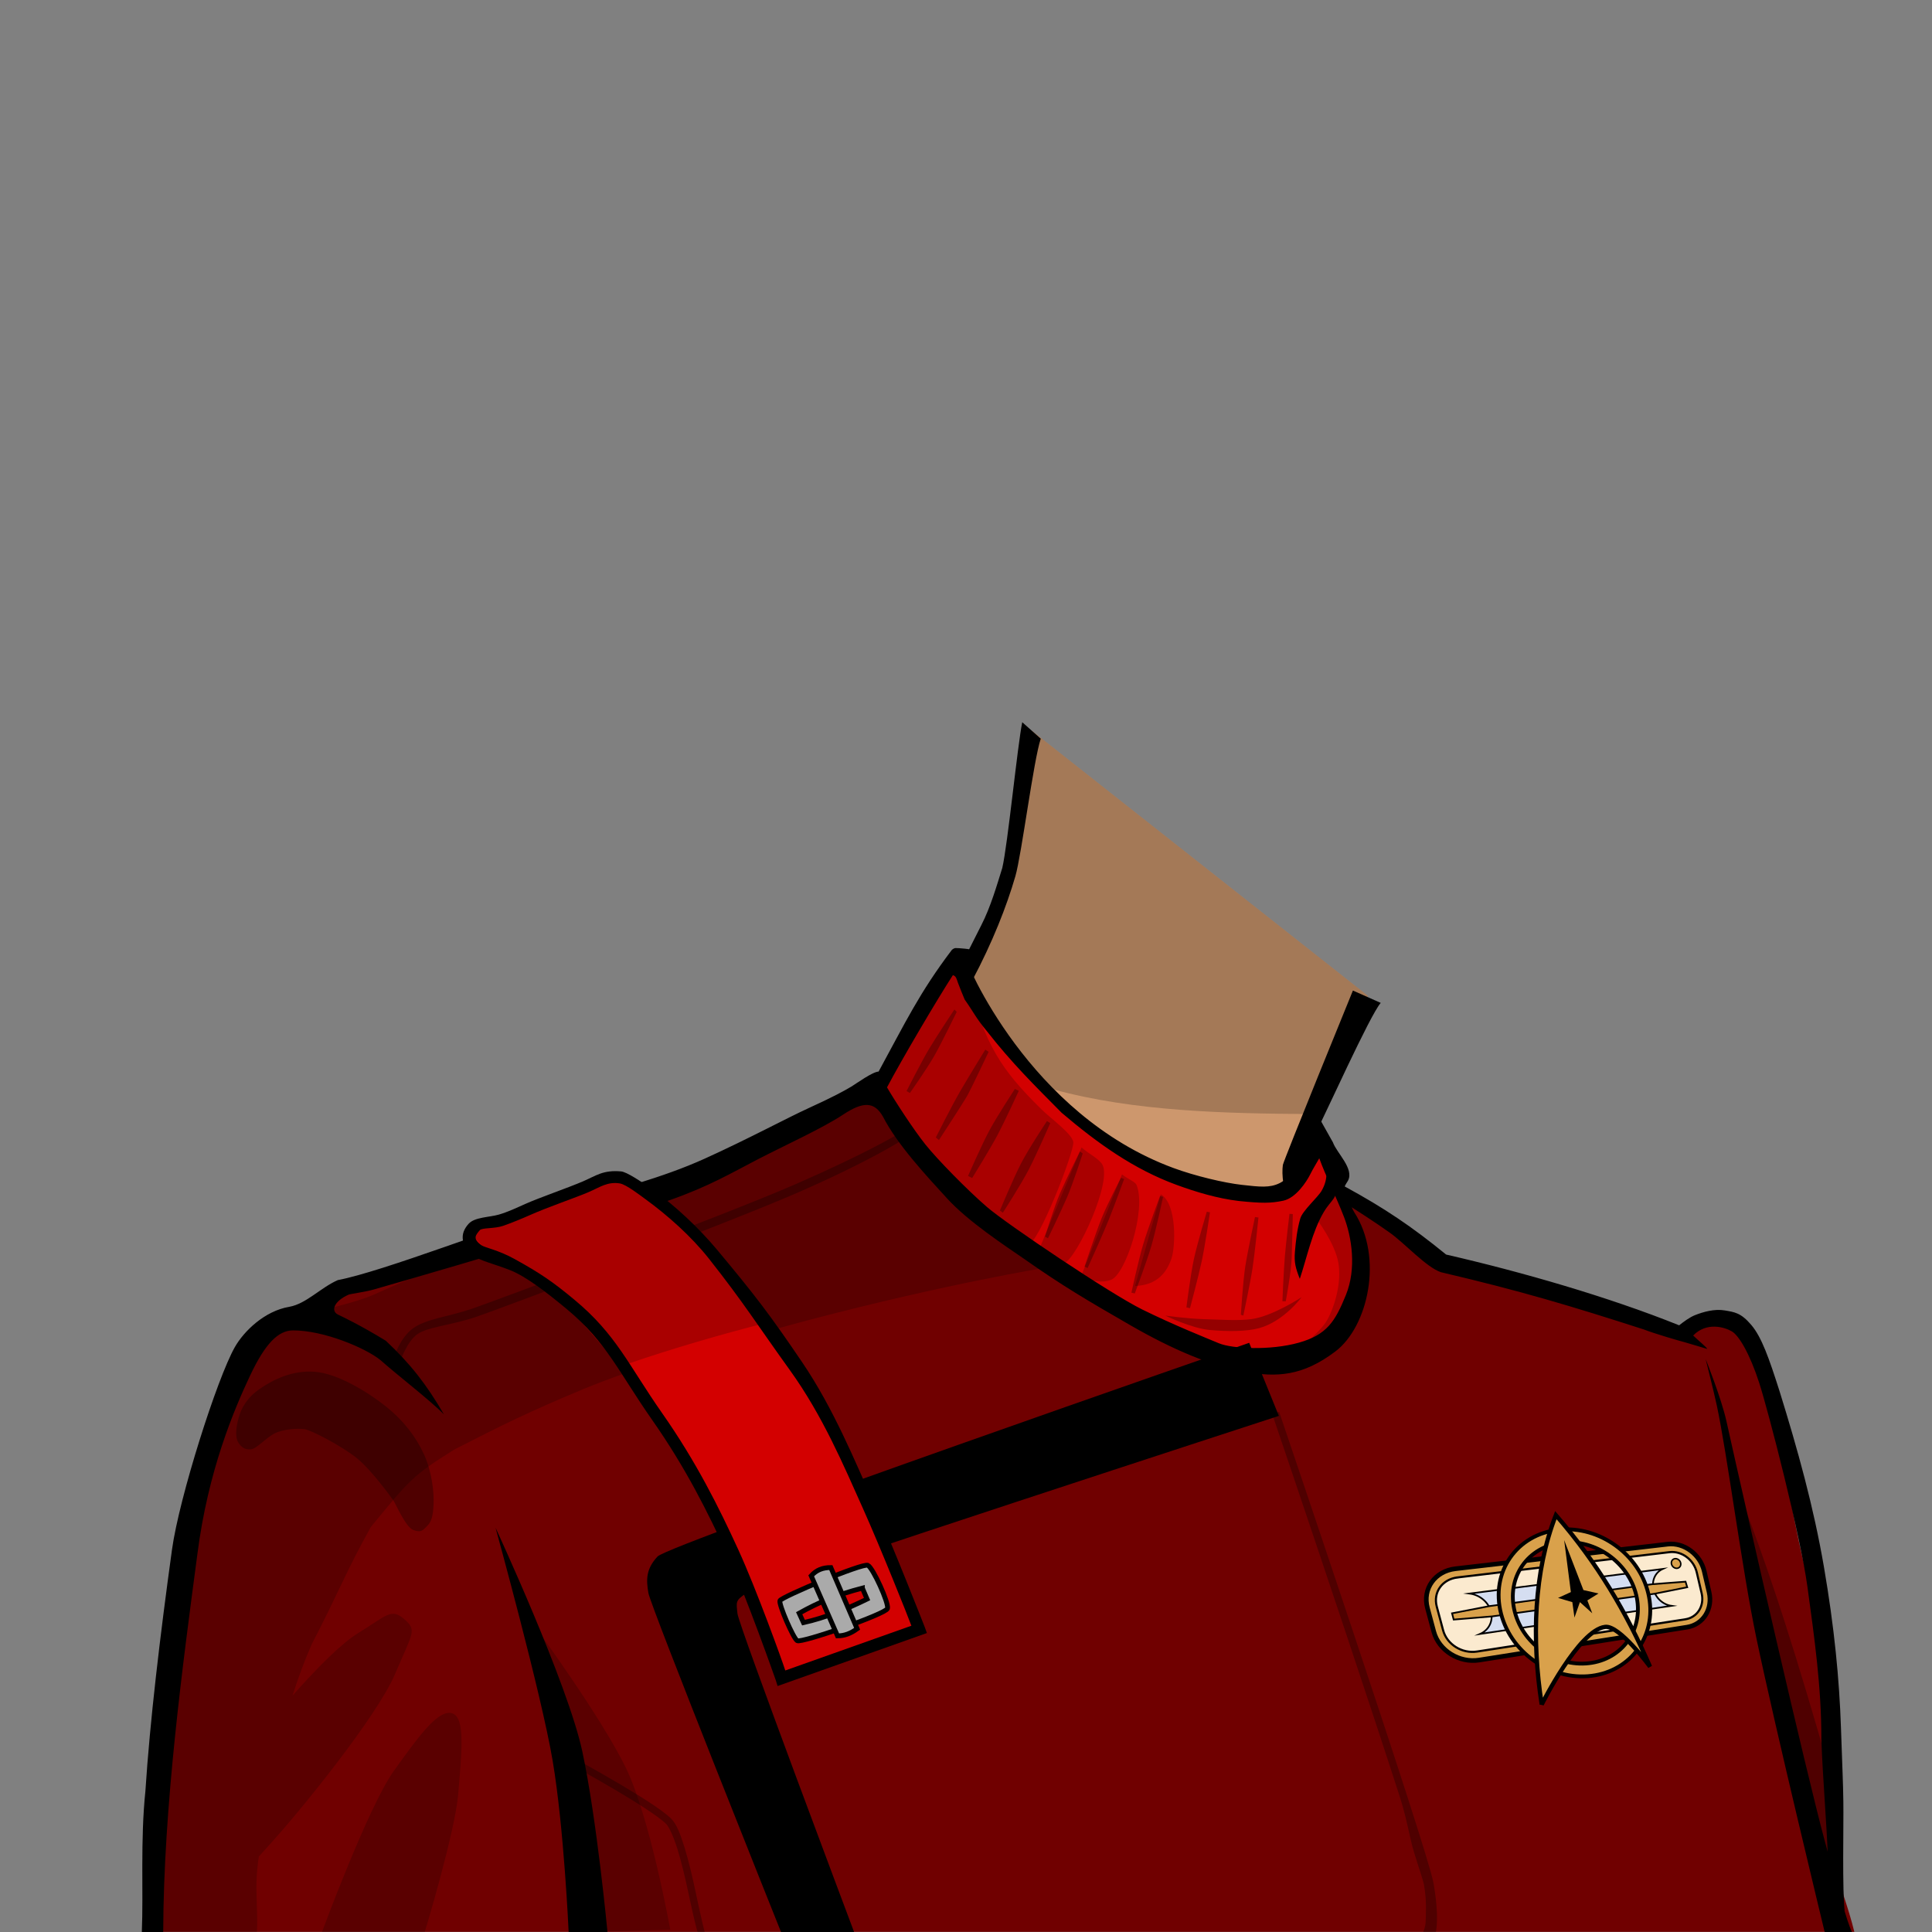 <?xml version="1.0" encoding="UTF-8" standalone="no"?>
<!-- Created with Inkscape (http://www.inkscape.org/) -->

<svg
   width="400"
   height="400"
   viewBox="0 0 400 400"
   version="1.1"
   id="svg15392"
   xml:space="preserve"
   inkscape:version="1.2.2 (b0a8486, 2022-12-01)"
   sodipodi:docname="TwokAverageFemale.svg"
   xmlns:inkscape="http://www.inkscape.org/namespaces/inkscape"
   xmlns:sodipodi="http://sodipodi.sourceforge.net/DTD/sodipodi-0.dtd"
   xmlns="http://www.w3.org/2000/svg"
   xmlns:svg="http://www.w3.org/2000/svg"><rect x="0" y="0" width="400" height="400" fill="#808080" stroke="none"/><sodipodi:namedview
     id="namedview15394"
     pagecolor="#ffffff"
     bordercolor="#666666"
     borderopacity="1.0"
     inkscape:showpageshadow="2"
     inkscape:pageopacity="0.0"
     inkscape:pagecheckerboard="0"
     inkscape:deskcolor="#d1d1d1"
     inkscape:document-units="px"
     showgrid="false"
     inkscape:zoom="8.46"
     inkscape:cx="262.35225"
     inkscape:cy="252.24586"
     inkscape:window-width="1869"
     inkscape:window-height="1066"
     inkscape:window-x="2401"
     inkscape:window-y="185"
     inkscape:window-maximized="0"
     inkscape:current-layer="layer2" /><defs
     id="defs15389"><inkscape:path-effect
       effect="perspective-envelope"
       up_left_point="293.538,309.083"
       up_right_point="354.065,311.38"
       down_left_point="293.538,350.554"
       down_right_point="354.065,347.55"
       id="path-effect34728"
       is_visible="true"
       lpeversion="1"
       deform_type="perspective"
       horizontal_mirror="false"
       vertical_mirror="false"
       overflow_perspective="false" /></defs><g
     inkscape:groupmode="layer"
     id="layer2"
     inkscape:label="Uniform"><path
       d="m 213.633,151.294 -5.491,30.848 -9.212,18.452 c 0,0 13.58,22.7 22.617,29.337 9.037,6.636 24.148,15.816 35.021,17.228 l 3.73,0.538 2.766,0.308 5.224,-2.259 1.832,-12.393 13.081,-27.185 z"
       style="fill:#cd976d;fill-opacity:1;fill-rule:nonzero;stroke:none;stroke-width:1.333"
       id="path283414"
       sodipodi:nodetypes="ccccccccccc" /><path
       d="m 199.17,199.756 c 0,0 11.146,18.878 18.75,25.749 16.897,4.648 35.917,5.033 53.5,5.149 l 11.783,-24.485 -69.569,-54.875 -5.699,31.472 z"
       style="opacity:0.2;fill:#000000;fill-opacity:1;fill-rule:nonzero;stroke:none;stroke-width:1.333"
       id="path283424"
       sodipodi:nodetypes="ccccccc" /><path
       d="m 285.866,207.638 c -2.232,2.508 -11.629,23.48 -13.308,26.583 -1.365,2.523 -2.372,12.417 -5.128,12.788 -1.863,0.251 -2.084,-3.988 -1.828,-5.819 0.124,-0.875 14.504,-36.109 14.504,-36.109 0,0 5.76,2.557 5.76,2.557"
       style="fill:#000000;fill-opacity:1;fill-rule:nonzero;stroke:none;stroke-width:1.333"
       id="path283438" /><path
       d="m 211.645,149.528 c -1.011,4.997 -2.991,25.245 -4.128,30.153 -1.116,3.581 -2.422,8.11 -4.326,11.826 -1.904,3.716 -2.738,5.496 -4.28,8.423 l 2.355,3.108 c 4.223,-7.938 7.145,-15.384 8.956,-21.626 1.291,-4.451 3.765,-24.061 5.256,-28.479 l -3.833,-3.407"
       style="fill:#000000;fill-opacity:1;fill-rule:nonzero;stroke:none;stroke-width:1.333"
       id="path283434"
       sodipodi:nodetypes="cczccccc" /><path
       d="m 197.159,245.269 c 12.444,11.152 26.061,20.754 40.716,28.695 l 16.571,6.813 c 0,0 5.667,2.146 16.403,-0.121 0,0 4.03,-0.979 6.349,-4.058 4.065,-5.522 5.469,-9.933 5.815,-14.836 -0.705,-1.992 -2.269,-6.179 -3.657,-9.865 -1.388,-3.688 -2.597,-6.879 -2.597,-6.879 l 0.297,-2.285 -4.768,-8.012 -0.185,0.152 -3.812,10.873 -5.225,2.259 -3.297,-0.307 -3.199,-0.54 c -10.873,-1.412 -25.983,-10.591 -35.02,-17.228 -9.039,-6.637 -22.108,-29.155 -22.108,-29.155 l -1.279,-2.016 -1.172,1.039 -8.318,13.653 c -6.574,9.126 -6.38,11.665 -2.521,19.104 1.255,2.113 1.862,3.637 3.806,5.987"
       style="fill:#d30000;fill-opacity:1;fill-rule:nonzero;stroke:none;stroke-width:1.333"
       id="path283406"
       sodipodi:nodetypes="cccccccccccccccccccccc" /><path
       id="path283456"
       style="opacity:0.2;fill:#000000;fill-opacity:1;fill-rule:nonzero;stroke:none;stroke-width:1.333"
       d="m 198.27,198.578 c 0,10e-6 -5.827,7.85 -9.426,14.324 -8.754,16.053 -7.511,13.759 2.062,27.268 3.452,3.476 5.991,5.161 8.947,7.615 3.741,2.101 10.898,9.722 13,9.848 2.102,0.126 9.666,-19.447 9.363,-21.197 -0.303,-1.75 -4.642,-4.835 -6.65,-6.814 -8.344,-8.224 -11.492,-13.09 -15.242,-26.775 z m 25.654,38.996 -8.891,21.371 c 2.462,1.759 4.435,2.902 5.291,2.584 2.648,-0.991 10.236,-17.37 7.781,-20.619 -0.899,-1.191 -2.558,-1.937 -4.182,-3.336 z m 8.369,5.57 -8.463,21.055 c 2.268,1.092 4.331,1.483 6.217,0.768 2.976,-1.13 7.33,-14.378 5.285,-19.586 -0.292,-0.744 -1.587,-1.101 -3.039,-2.236 z m 44.365,3.59 -2.871,3.626 -1.264,1.94 c 0,0 3.916,5.074 4.591,9.259 0.618,3.833 -0.609,8.583 -2.325,11.725 -1.589,2.91 -8.019,7.669 -8.019,7.669 l 10.723,-4.464 4.514,-12.705 -2.342,-9.861 z m -36.34,0.529 -5.324,18.99 c 4.692,-0.183 6.587,-2.904 7.549,-5.693 0.816,-2.365 1.196,-11.296 -2.225,-13.297 z"
       sodipodi:nodetypes="ccccssscccccscccssccccsscccccccsc" /><path
       d="m 276.073,242.231 c 0.331,0.753 0.6,1.593 0.683,2.789 0.224,3.213 -1.1,3.249 -2.696,5.944 -2.387,4.032 -3.481,9.401 -4.947,13.809 -0.872,-2.219 -1.201,-3.377 -1.008,-5.648 0.196,-2.313 0.449,-4.564 1.104,-6.844 0.465,-1.623 3.623,-4.367 4.415,-5.741 1.599,-2.768 0.995,-5.079 0.372,-8.043 0.239,0.32 0.437,0.327 0.74,0.593 0.36,1.305 0.901,2.147 1.337,3.14"
       style="fill:#000000;fill-opacity:1;fill-rule:nonzero;stroke:none;stroke-width:1.333"
       id="path283442" /><path
       d="m 166.408,352.362 c -13.788,1.079 -41.091,2.289 -47.417,2.932 l 0.108,1.984 c 0,0 0.602,20.672 0.819,42.722 h 24.399 c 0.988,-22.693 5.003,-38.222 22.091,-47.638"
       style="opacity:0.2;fill:#000000;fill-opacity:1;fill-rule:nonzero;stroke:none;stroke-width:1.333"
       id="path283476"
       sodipodi:nodetypes="cccccc" /><path
       d="m 176.59,354.748 c 4.167,0 9.357,-0.596 13.644,0.079 5.377,0.847 11.252,3.167 16.605,4.575 4.82,1.268 9.931,2.937 14.808,3.392 5.331,0.499 9.597,2.552 14.851,3.859 8.927,2.221 17.712,4.617 26.58,6.375 8.953,1.773 15.488,5.635 23.573,-0.756 3.796,-3 7.371,-6.689 11.239,-9.769 4.531,-3.608 9.285,-5.483 14.72,-7.296 2.201,-0.735 4.416,-1.433 6.605,-2.203 0.876,-0.308 3.648,-1.972 4.492,-1.815 -7.468,-1.384 -28.835,-2.711 -36.684,-3.816 -9.848,-1.385 -19.031,-1.245 -28.989,-1.02 -11.48,0.259 -22.931,1.909 -34.412,2.456 -11.781,0.563 -23.613,0.036 -35.392,0.343 -3.443,0.089 -9.141,-0.505 -11.648,1.391 -4.237,3.205 1.111,3.741 0.008,4.207"
       style="opacity:0.2;fill:#000000;fill-opacity:1;fill-rule:nonzero;stroke:none;stroke-width:1.333"
       id="path283492" /><path
       id="path283350"
       style="fill:#700000;fill-opacity:1;fill-rule:nonzero;stroke:none;stroke-width:1.333"
       d="m 181.812,224.463 c -14.347,6.449 -26.456,10.668 -50.148,24.252 -16.347,4.407 -44.528,13.603 -56.77,17.49 -12.242,3.887 -16.063,6.1 -19.564,8.227 -13.77,16.453 -14.431,36.594 -17.4,53.391 -2.121,11.892 -2.523,23.354 -4.053,37.848 -1.993,13.076 -2.627,24.691 -1.938,34.297 H 383.92 c -1.248,-5.104 -3.23,-10.141 -3.664,-12.309 -0.433,-2.168 0.083,-4.271 -0.303,-7.965 -0.386,-3.694 -0.286,-5.481 -0.229,-11.014 0.057,-5.533 1.219,-17.812 -1.062,-25.49 -1.221,-4.105 -3.554,-13.661 -4.771,-17.768 -4.572,-18.132 -5.004,-34.082 -13.387,-48.806 -0.464,-0.815 -3.386,-3.84 -5.802,-3.403 -2.394,0.432 -5.463,3.615 -6.292,3.194 -3.161,-1.608 -6.229,-1.873 -12.152,-4.085 -9.042,-3.377 -21.745,-9.77 -34.15,-11.209 -5.248,-0.674 -13.242,-7.735 -17.094,-9.266 -4.103,-3.171 -3.031,-1.023 -7.127,-5.59 0,0 0.364,0.819 1.752,4.506 0.853,2.269 2.546,5.052 2.721,7.436 0.213,2.889 0.329,6.67 -0.33,9.455 -0.713,3.009 -5.034,11.598 -11.191,14.164 -6.157,2.566 -11.225,1.242 -16.48,-0.518 -5.254,-1.76 -16.2,-8.468 -16.2,-8.468 -18.126,-9.081 -28.347,-16.044 -39.869,-25.816 -2.768,-2.379 -6.107,-7.241 -8.051,-9.59 -1.943,-2.349 -3.508,-4.594 -4.762,-6.707 -4.143,-6.319 -3.664,1.746 -3.664,-6.254 z"
       sodipodi:nodetypes="cczccccczzzccsssscccccczzcccccc" /><path
       id="path283466"
       style="fill:#000000;fill-opacity:1;fill-rule:nonzero;stroke:none;stroke-width:1.333"
       d="m 197.771,196.285 c -0.264,0.062 -0.51,0.197 -0.713,0.398 -6.7,8.845 -9.636,15.056 -15.15,25.172 -1.293,0.067 -4.562,2.452 -5.629,3.1 -1.473,0.896 -4.028,2.264 -8.734,4.408 -4.706,2.145 -12.463,6.362 -21.596,10.502 -9.133,4.14 -17.978,6.151 -29.99,10.172 -12.356,3.701 -36.801,13.255 -46.025,14.996 -3.576,1.581 -6.536,4.895 -10.012,5.521 -5.151,0.857 -9.432,5.066 -11.297,8.342 -3.672,6.451 -11.524,31.128 -13.017,41.937 -2.479,17.947 -4.574,35.576 -5.503,49.968 -1.066,10.219 -0.395,21 -0.741,29.199 h 4.428 c 0.059,-25.923 4.053,-55.482 7.055,-78.102 2.221,-17.53 7.717,-30.279 10.921,-37.08 3.161,-6.708 5.849,-9.355 8.876,-9.373 6.303,-0.038 15.053,3.626 18.162,6.176 3.13,2.811 10.561,8.55 13.1,11.217 -3.599,-6.234 -7.082,-10.633 -12.031,-15.25 -5.483,-3.356 -9.016,-4.98 -9.895,-5.414 -1.581,-0.781 -0.77,-2.827 2.193,-4.129 0.377,-0.166 3.402,-0.549 5.236,-1.076 8.539,-2.455 27.934,-8.06 32.318,-9.652 7.056,-2.563 20.619,-5.918 28.881,-8.82 8.261,-2.902 12.887,-5.681 18.285,-8.475 5.398,-2.794 13.445,-6.453 17.656,-9.25 4.211,-2.797 6.498,-2.678 8.262,0.418 2.956,5.785 8.95,12.203 13.299,16.959 4.349,4.756 11.88,9.703 15.975,12.523 7.897,5.553 12.959,8.525 21.918,13.689 8.959,5.164 16.761,8.392 23.568,9.627 6.808,1.235 12.141,0.923 18.904,-4.186 6.763,-5.109 9.989,-19.447 3.9,-28.834 -0.126,-0.194 -0.347,-0.686 -0.525,-1.018 0.309,0.196 4.928,3.131 7.947,5.303 3.121,2.244 7.503,7.11 10.508,8.137 16.651,3.904 26.957,7.003 42.035,11.863 2.169,0.846 7.446,2.39 8.284,2.591 0.355,0.086 4.804,1.43 4.804,1.43 0.137,-0.155 -1.995,-1.907 -2.879,-2.768 2.816,-2.895 6.551,-1.716 8.019,-0.853 1.468,0.863 3.705,4.628 5.649,10.63 1.944,6.002 8.534,31.616 9.987,42.204 1.453,10.588 2.912,20.888 2.886,31.492 0.297,8.524 1.096,17.047 1.393,25.57 1.371,5.604 3.457,10.289 3.457,10.289 -0.553,-4.432 -0.219,-17.994 -0.295,-22.785 -0.076,-4.791 -0.15,-5.173 -0.492,-15.285 -0.342,-10.112 -1.375,-20.84 -3.527,-33.35 -2.152,-12.509 -5.417,-24.241 -9.193,-36.395 -2.19,-6.861 -3.701,-11.179 -5.852,-13.709 -2.15,-2.53 -3.454,-2.655 -5.516,-3.008 -2.062,-0.352 -4.4,0.282 -6.186,1.002 -1.053,0.424 -2.321,1.359 -3.229,2.084 -14.687,-5.909 -32.705,-11.084 -48.244,-14.648 -7.146,-5.825 -12.739,-9.6 -20.998,-14.1 0.15,-0.426 0.48,-0.82 0.684,-1.207 1.3,-2.493 -2.347,-5.729 -3.117,-7.906 l -2.516,-4.48 c -0.305,0.392 -0.463,0.867 -0.682,1.307 -1.057,2.12 -2.217,4.26 -3.467,6.303 -1.177,1.928 -2.306,4.272 -4.373,5.293 -2.067,1.021 -4.115,0.775 -7.814,0.361 -3.699,-0.413 -9.71,-1.848 -14.152,-3.484 -30.022,-11.057 -43.181,-43.017 -43,-43.43 l 0.805,-1.838 c -0.273,-0.091 -1.849,-0.236 -2.225,-0.25 z m -0.492,5.615 c 0.7,0.144 0.813,0.933 1.045,1.549 0.444,1.173 0.91,2.335 1.398,3.488 1.864,2.637 2.304,3.791 4.537,6.473 5.26,6.738 9.894,11.263 15.535,16.969 7.519,6.396 14.981,11.703 23.771,14.926 4.121,1.512 8.538,2.826 12.896,3.344 4.817,0.495 6.635,0.492 9.238,-0.062 2.603,-0.554 4.791,-3.907 5.533,-5.383 0.743,-1.476 1.164,-2.057 1.908,-3.396 1.399,3.856 3.509,7.962 5.117,12.15 1.609,4.188 2.626,10.674 0.402,16.143 -2.223,5.469 -3.915,8.25 -9.771,9.891 -5.857,1.641 -13.746,1.277 -16.531,0.117 -2.785,-1.16 -9.273,-3.745 -15.879,-6.996 -6.605,-3.251 -28.032,-17.669 -32.158,-21.234 -4.126,-3.565 -10.261,-9.847 -12.705,-12.9 -2.444,-3.052 -6.287,-8.956 -7.969,-11.85 3.044,-5.775 10.442,-18.31 13.631,-23.227 z"
       sodipodi:nodetypes="ccccsscccssccccsscccssssssscscsssscsccsscszzcccsszcsssccccccccssscccccccccccssccsssssccc" /><path
       style="color:#000000;fill:#000000;fill-opacity:0.3;-inkscape-stroke:none"
       d="m 185.898,234.82 c 0,0 -6.373,3.888 -21.188,10.355 -14.765,6.446 -62.132,24.12 -66.996,25.787 -4.892,1.677 -9.557,2.077 -12.279,4.115 -2.715,2.033 -3.881,6.02 -3.881,6.02 l 1.43,0.451 c 0,0 1.262,-3.707 3.35,-5.27 2.08,-1.557 7.205,-1.906 12.285,-3.648 5.108,-1.751 51.689,-19.232 66.61,-25.747 14.872,-6.493 21.451,-10.784 21.451,-10.784 z"
       id="path21830"
       sodipodi:nodetypes="csssccssscc" /><path
       style="fill:#000000;fill-opacity:1;stroke:none;stroke-width:1px;stroke-linecap:butt;stroke-linejoin:miter;stroke-opacity:1"
       d="m 258.629,278.014 6.147,15.13 c 0,0 -107.828,35.127 -110.199,36.679 -2.371,1.552 -2.144,1.815 -1.891,4.255 C 152.938,336.518 176.832,400 176.832,400 h -15.13 c 0,0 -26.966,-67.368 -27.457,-70.177 -0.491,-2.809 -0.489,-5.007 1.891,-7.565 2.38,-2.558 122.492,-44.244 122.492,-44.244 z"
       id="path21855"
       sodipodi:nodetypes="cczzcczzc" /><path
       style="color:#000000;fill:#000000;fill-opacity:0.3;-inkscape-stroke:none"
       d="m 264.83,292.297 -1.42,0.482 c 0,0 7.669,22.598 15.494,46.078 3.913,11.74 7.864,23.701 10.914,33.164 1.525,4.731 1.989,8.337 2.945,11.477 0.956,3.14 1.911,5.871 2.045,6.628 0.617,3.486 0.402,5.903 0.373,7.432 -0.03,1.529 -0.526,2.441 -0.526,2.441 h 2.619 c 0,0 0.21,-0.774 0.242,-2.412 0.032,-1.638 -0.098,-4.153 -0.73,-7.723 -0.178,-1.006 -0.791,-3.149 -1.752,-6.303 -0.961,-3.154 -2.262,-7.266 -3.789,-12.002 -3.053,-9.472 -7.005,-21.435 -10.918,-33.178 -7.827,-23.485 -15.498,-46.086 -15.498,-46.086 z"
       id="path21857"
       sodipodi:nodetypes="ccsssssccsssssc" /><path
       style="fill:#000000;fill-opacity:1;stroke:none;stroke-width:1px;stroke-linecap:butt;stroke-linejoin:miter;stroke-opacity:1"
       d="m 353.138,281.382 c 0,0 3.239,8.064 4.312,12.9 4.396,19.808 16.287,71.756 20.328,86.806 5.027,18.724 5.674,18.913 5.674,18.913 h -5.674 c 0,0 -10.264,-42.336 -14.127,-60.797 -2.989,-14.284 -6.088,-38.407 -8.21,-48.239 -0.653,-3.023 -2.303,-9.583 -2.303,-9.583 z"
       id="path21859"
       sodipodi:nodetypes="cssccssc" /><path
       id="path21908"
       style="color:#000000;fill:#000000;-inkscape-stroke:none;fill-opacity:0.3"
       d="m 266.971,251.305 c 0,0 -0.709,5.861 -0.959,8.884 -0.251,3.023 -0.503,9.211 -0.503,9.211 l 0.691,0.016 c 0,0 1.138,-6.037 1.235,-9.063 0.101,-3.179 0.229,-8.991 0.229,-8.991 z m -7.141,0.669 c 0,0 -1.541,7.212 -2.015,10.277 -0.474,3.065 -0.911,9.951 -0.911,9.951 l 0.514,0.179 c 0,0 1.425,-6.702 1.898,-9.767 0.474,-3.064 1.236,-10.542 1.236,-10.542 z m -9.977,-1.103 c 0,0 -1.977,6.599 -2.674,9.832 -0.697,3.232 -1.548,9.979 -1.548,9.979 l 0.743,0.169 c 0,0 1.726,-6.458 2.423,-9.69 0.697,-3.232 1.715,-10.16 1.715,-10.16 z m -9.676,-3.249 c 0,0 -2.526,6.742 -3.502,10.03 -0.975,3.287 -2.433,9.988 -2.433,9.988 l 0.706,0.152 c 0,0 2.414,-6.417 3.389,-9.705 0.975,-3.288 2.461,-10.272 2.461,-10.272 z m -8.077,-3.765 c 0,0 -2.808,5.327 -4.034,8.392 -1.226,3.065 -3.531,9.997 -3.531,9.997 l 0.645,0.282 c 0,0 3.139,-6.907 4.365,-9.971 1.226,-3.064 3.199,-8.457 3.199,-8.457 z m -8.515,-5.458 c 0,0 -2.865,5.765 -4.118,8.662 -1.254,2.897 -3.111,8.973 -3.111,8.973 l 0.622,0.335 c 0,0 2.683,-5.567 3.937,-8.465 1.254,-2.898 3.252,-9.089 3.252,-9.089 z m -6.826,-6.288 c 0,0 -3.797,5.716 -5.385,8.809 -1.588,3.093 -4.352,9.706 -4.352,9.706 l 0.609,0.452 c 0,0 3.805,-5.902 5.393,-8.994 1.588,-3.092 4.427,-9.561 4.427,-9.561 z m -6.642,-6.652 c 0,0 -3.561,5.437 -5.192,8.44 -1.632,3.003 -4.501,9.572 -4.501,9.572 l 0.852,0.426 c 0,0 3.553,-5.733 5.163,-8.744 1.61,-3.011 4.491,-9.31 4.491,-9.31 z m -6.121,-8.145 c 0,0 -3.506,5.701 -5.233,8.682 -1.728,2.981 -5.006,9.497 -5.006,9.497 l 0.644,0.544 c 0,0 4.903,-7.523 5.766,-9.013 0.864,-1.491 4.515,-9.25 4.515,-9.25 z m -6.4,-8.308 c 0,0 -3.584,5.391 -5.2,8.093 -1.616,2.702 -4.704,8.79 -4.704,8.79 l 0.694,0.401 c 0,0 3.515,-4.983 5.048,-7.685 1.533,-2.702 4.649,-9.115 4.649,-9.115 z"
       sodipodi:nodetypes="csccscccsccscccsccscccsccscccsccscccsccscccsccscccsccscccsccscccsccscc" /><path
       style="fill:#000000;fill-opacity:1;stroke:none;stroke-width:1px;stroke-linecap:butt;stroke-linejoin:miter;stroke-opacity:1"
       d="m 102.6,316.312 c 0,0 9.466,34.291 11.82,48.227 C 116.775,378.475 117.731,400 117.731,400 h 8.038 c 0,0 -2.183,-23.234 -5.201,-37.352 -3.018,-14.119 -17.967,-46.336 -17.967,-46.336 z"
       id="path24240"
       sodipodi:nodetypes="czcczc" /><path
       style="fill:#000000;fill-opacity:0.3;stroke:none;stroke-width:1px;stroke-linecap:butt;stroke-linejoin:miter;stroke-opacity:1"
       d="m 49.352,298.674 c -0.688,-1.078 -0.514,-3.032 0.041,-5.084 0.554,-2.052 1.722,-4.2 4.434,-6.067 2.712,-1.867 6.67,-3.875 11.367,-3.51 4.697,0.365 10.943,4.165 14.71,7.188 3.767,3.023 6.24,6.356 7.857,9.863 1.616,3.506 2.129,7.823 2.006,10.364 -0.123,2.541 -0.433,3.61 -1.337,4.513 -0.905,0.903 -1.207,1.424 -2.842,0.836 -1.635,-0.588 -3.678,-5.516 -4.179,-6.185 -0.501,-0.669 -4.427,-6.181 -7.522,-8.693 -3.095,-2.511 -9.528,-5.851 -10.866,-6.018 -1.337,-0.167 -4.291,-0.05 -6.133,0.875 -1.842,0.924 -3.734,3.179 -4.9,3.304 -1.166,0.125 -1.947,-0.308 -2.636,-1.386 z"
       id="path26498"
       sodipodi:nodetypes="zzzzzzzzzzzzzzz" /><path
       style="fill:#d30000;fill-opacity:1;stroke:none;stroke-width:2.5;stroke-linecap:butt;stroke-linejoin:miter;stroke-dasharray:none;stroke-opacity:1"
       d="m 128.426,243.879 c 3.312,0.306 13.521,7.609 19.605,15.378 6.084,7.769 10.494,13.567 17.026,23.502 6.532,9.935 10.777,20.196 14.713,28.966 3.936,8.77 10.259,25.576 10.259,25.576 l -28.388,10.115 c 0,0 -5.924,-17.313 -9.918,-26.036 -3.994,-8.723 -8.666,-18.101 -15.632,-28.046 -6.966,-9.945 -20.646,-26.349 -26.548,-29.741 -5.902,-3.391 -8.164,-3.258 -10.918,-4.687 -2.754,-1.429 -3.54,-4.097 -1.034,-5.287 2.506,-1.19 6.924,-1.697 10.324,-3.208 3.4,-1.511 10.453,-3.364 13.27,-4.577 2.817,-1.213 3.93,-2.26 7.241,-1.954 z"
       id="path25547"
       sodipodi:nodetypes="zzzzcczzzzzzzz" /><path
       style="color:#000000;fill:#000000;-inkscape-stroke:none"
       d="m 128.576,242.527 c -1.799,-0.166 -3.158,0.051 -4.344,0.477 -1.185,0.426 -2.165,0.996 -3.508,1.574 -3.194,1.375 -8.878,3.312 -11.979,4.69 -1.628,0.723 -3.604,1.672 -5.516,2.215 -1.934,0.549 -4.957,0.506 -6.198,1.881 -0.948,1.05 -1.412,2.161 -1.182,3.48 0.23,1.319 0.725,2.136 2.051,3.079 1.649,1.174 4.216,1.686 7.615,3.01 3.4,1.324 7.685,4.662 11.803,8.079 8.301,6.889 10.832,13.163 17.749,23.038 6.905,9.858 11.538,19.154 15.52,27.85 3.921,8.564 10.015,25.933 10.015,25.933 l 0.389,1.24 30.91,-10.969 -0.422,-1.182 c 0,0 -6.591,-16.845 -10.57,-25.71 -3.924,-8.744 -8.314,-19.556 -14.809,-29.141 -6.727,-9.929 -9.781,-13.906 -17.638,-23.321 -3.823,-4.58 -8.666,-9.091 -13.418,-12.539 -2.402,-1.64 -5.299,-3.584 -6.47,-3.686 z m -0.23,2.49 c 1.314,0.224 4.221,2.488 5.232,3.219 4.663,3.383 9.57,7.767 13.193,12.353 7.267,9.197 9.886,13.525 16.77,23.092 6.806,9.458 11.141,19.759 15.088,28.555 3.621,8.069 9.408,22.542 10.062,24.355 l -26.107,9.264 c -0.597,-1.898 -5.943,-16.743 -9.722,-24.995 -4.007,-8.75 -8.719,-18.21 -15.746,-28.242 -7.015,-10.016 -9.496,-16.305 -18.2,-23.528 -4.385,-3.639 -6.942,-5.433 -12.492,-8.485 -3.333,-1.833 -6.027,-2.284 -6.718,-2.776 -1.91,-1.385 -1.257,-2.069 -0.373,-3.128 0.439,-0.543 3.077,-0.281 4.867,-0.912 1.749,-0.617 3.789,-1.449 5.561,-2.236 3.699,-1.644 9.513,-3.626 11.953,-4.676 1.474,-0.634 2.462,-1.195 3.365,-1.52 0.903,-0.325 1.953,-0.562 3.268,-0.338 z"
       id="path25549"
       sodipodi:nodetypes="csssssssssssccccssscczcsssccssssccssssz" /><path
       id="path38359"
       style="fill:#aaaaaa;fill-opacity:1;stroke:#000000;stroke-width:1px;stroke-linecap:butt;stroke-linejoin:miter;stroke-opacity:1"
       d="m 179.681,324.083 c -1.06,-0.524 -17.931,6.559 -18.205,7.316 -0.274,0.757 2.74,7.75 3.576,8.289 0.836,0.539 18.39,-5.525 18.693,-6.664 0.304,-1.139 -3.004,-8.417 -4.064,-8.941 z m -1.137,4.715 0.975,2.275 c -4.307,2.113 -8.777,3.902 -13.166,4.877 l -0.895,-1.951 c 4.087,-2.286 7.731,-3.799 13.086,-5.201 z"
       sodipodi:nodetypes="zzzzzccccc" /><path
       style="fill:#aaaaaa;fill-opacity:1;stroke:#000000;stroke-width:1px;stroke-linecap:butt;stroke-linejoin:miter;stroke-opacity:1"
       d="m 167.95,326.253 5.446,12.435 c 1.436,0 2.709,-0.488 4.064,-1.463 l -5.446,-12.679 c -1.68,0 -2.953,0.488 -4.064,1.707 z"
       id="path38364"
       sodipodi:nodetypes="ccccc" /><path
       style="color:#000000;fill:#000000;fill-opacity:0.3;-inkscape-stroke:none"
       d="m 119.842,364.553 -0.719,1.316 c 0,0 3.834,2.095 8.107,4.615 4.273,2.52 9.044,5.54 10.645,7.088 0.621,0.601 1.587,2.687 2.406,5.336 0.819,2.649 1.591,5.895 2.254,9.037 1.325,6.284 1.877,8.054 1.877,8.054 h 1.482 c 0,0 -0.556,-2.027 -1.892,-8.363 -0.668,-3.168 -1.447,-6.445 -2.289,-9.17 -0.843,-2.725 -1.648,-4.864 -2.797,-5.975 -1.94,-1.876 -6.626,-4.766 -10.924,-7.301 -4.298,-2.535 -8.15,-4.639 -8.15,-4.639 z"
       id="path29505"
       sodipodi:nodetypes="ccssssccssssc" /><path
       style="fill:#000000;fill-opacity:0.2;stroke:none;stroke-width:1px;stroke-linecap:butt;stroke-linejoin:miter;stroke-opacity:1"
       d="m 111.348,337.589 c 0,0 13.128,17.953 18.203,28.369 5.076,10.416 9.22,33.57 9.22,33.57 L 121.986,400 c 0,0 -6.147,-41.371 -6.147,-43.262 0,-1.891 -4.492,-19.149 -4.492,-19.149 z"
       id="path29511"
       sodipodi:nodetypes="czccsc" /><path
       style="fill:#000000;fill-opacity:0.3;stroke:none;stroke-width:1px;stroke-linecap:butt;stroke-linejoin:miter;stroke-opacity:1"
       d="m 358.865,305.91 c 8.124,20.675 13.406,38.174 19.858,60.52 v 26.005 l -9.929,-36.407 z"
       id="path30301"
       sodipodi:nodetypes="ccccc" /><path
       id="path283392"
       style="opacity:0.2;fill:#000000;fill-opacity:1;fill-rule:nonzero;stroke:none;stroke-width:1.333"
       d="m 180.334,226.482 c -6.753,2.548 -20.445,9.983 -46.17,20.505 -0.87,-1.602 -5.853,-3.931 -7.201,-3.429 -9.966,3.712 -21.473,8.676 -29.156,11.46 -1.18,0.427 3.312,3.344 2.127,3.785 -7.359,2.742 -14.855,5.777 -22.747,9.329 -6.939,2.888 -18.86,4.378 -21.764,6.984 -9.816,11.622 -9.895,21.503 -14.791,40.004 -3.949,17.256 -5.046,35.594 -6.633,50.428 -1.108,6.505 -0.997,8.399 -2.473,17.393 0.118,5.331 -0.859,8.657 -0.283,11.867 l 0.24,0.479 c 0.447,2.493 1.181,2.085 1.541,4.68 h 20.166 c 0.196,-3.433 -0.167,-7.002 -0.09,-10.297 0.042,-1.774 0.235,-3.53 0.482,-5.281 0.404,-0.464 0.823,-0.934 1.264,-1.41 7.255,-7.835 23.254,-27.691 26.951,-36.406 3.697,-8.715 4.564,-8.992 1.891,-11.348 -2.673,-2.355 -3.583,-0.757 -9.455,2.836 -3.628,2.22 -8.837,7.531 -13.672,13.014 1.147,-3.628 2.456,-7.188 3.973,-10.648 5.683,-10.92 7.045,-14.963 12.229,-24.254 8.062,-9.835 8.68,-10.665 17.275,-16.047 9.831,-5.058 15.434,-7.809 26.709,-12.521 2.854,-1.168 5.813,-2.284 8.838,-3.348 0.539,-0.19 -0.22,-1.678 0.322,-1.865 9.288,-3.191 19.82,-6.268 29.008,-8.569 0.425,-0.121 1.438,1.414 1.858,1.296 2.371,-0.668 4.654,-1.29 6.85,-1.868 28.435,-7.481 48.859,-10.789 48.859,-10.789 0,0 -11.602,-5.517 -20.873,-16.654 -3.089,-3.713 -5.027,-4.511 -7.254,-8.996 -2.228,-4.484 -3.544,-5.332 -8.021,-10.328 z m -87.268,128.154 c -2.814,-0.078 -6.611,5.147 -11.551,12.051 C 76.246,374.051 66.666,400 66.666,400 h 21.277 c 0,0 6.296,-20.767 6.926,-28.617 0.63,-7.85 1.61,-15.804 -1.252,-16.658 -0.179,-0.053 -0.363,-0.083 -0.551,-0.088 z"
       sodipodi:nodetypes="scssscccccccccccsssscccccsscscccccssccsssss" /><g
       id="g35941"><path
         style="color:#000000;fill:#d9a14b;stroke:#000000;stroke-width:1.472;stroke-miterlimit:9;stroke-dasharray:none;stroke-opacity:1"
         d="m 301.358,325.046 c -4.073,0.472 -6.598,3.978 -5.573,7.803 l 1.315,4.905 c 1.014,3.785 5.12,6.322 9.104,5.691 l 43.039,-6.814 c 3.197,-0.506 5.129,-3.604 4.355,-6.935 l -1.002,-4.315 c -0.781,-3.363 -4.025,-5.8 -7.286,-5.423 z m 0.407,1.544 43.876,-5.234 c 2.547,-0.304 5.045,1.562 5.659,4.196 l 1.008,4.328 c 0.608,2.611 -0.883,4.992 -3.388,5.38 l -43.114,6.674 c -3.111,0.482 -6.247,-1.47 -7.034,-4.417 l -1.305,-4.888 c -0.794,-2.976 1.129,-5.66 4.298,-6.038 z"
         id="path34684" /><path
         id="rect18996"
         style="fill:#fbeacf;stroke-width:0.195;stroke-miterlimit:9"
         d="m 301.562,325.818 43.915,-5.161 c 2.904,-0.341 5.775,1.81 6.472,4.808 l 1.005,4.322 c 0.691,2.972 -1.021,5.712 -3.872,6.158 l -43.077,6.744 c -3.548,0.555 -7.167,-1.69 -8.067,-5.055 l -1.31,-4.896 c -0.909,-3.4 1.313,-6.494 4.934,-6.92 z" /><path
         style="color:#000000;fill:#d9a14b;stroke:#000000;stroke-width:0.44;stroke-miterlimit:9;stroke-opacity:1;-inkscape-stroke:none"
         d="m 301.358,325.046 c -4.073,0.472 -6.598,3.978 -5.573,7.803 l 1.315,4.905 c 1.014,3.785 5.12,6.322 9.104,5.691 l 43.039,-6.814 c 3.197,-0.506 5.129,-3.604 4.355,-6.935 l -1.002,-4.315 c -0.781,-3.363 -4.025,-5.8 -7.286,-5.423 z m 0.407,1.544 43.876,-5.234 c 2.547,-0.304 5.045,1.562 5.659,4.196 l 1.008,4.328 c 0.608,2.611 -0.883,4.992 -3.388,5.38 l -43.114,6.674 c -3.111,0.482 -6.247,-1.47 -7.034,-4.417 l -1.305,-4.888 c -0.794,-2.976 1.129,-5.66 4.298,-6.038 z"
         id="rect18998" /><path
         id="rect21363"
         style="fill:#d5def1;fill-opacity:1;stroke:#000000;stroke-width:0.349;stroke-miterlimit:9;stroke-dasharray:none;stroke-opacity:1"
         d="m 304.277,329.928 c 2.12,0.283 3.915,1.807 4.418,3.734 0.498,1.928 -0.413,3.813 -2.245,4.626 l 39.607,-5.815 c -1.763,-0.241 -3.283,-1.639 -3.713,-3.425 -0.424,-1.791 0.355,-3.513 1.901,-4.213 z" /><path
         id="path21425"
         style="fill:#d9a14b;stroke:#000000;stroke-width:0.308;stroke-miterlimit:9"
         d="m 347.962,323.584 c 0.128,0.547 -0.191,1.044 -0.714,1.111 -0.525,0.067 -1.056,-0.323 -1.185,-0.873 -0.13,-0.55 0.192,-1.048 0.718,-1.113 0.524,-0.065 1.053,0.327 1.181,0.874 z" /><path
         style="fill:#d9a14b;fill-opacity:1;stroke:#000000;stroke-width:0.352;stroke-linecap:butt;stroke-linejoin:miter;stroke-dasharray:none;stroke-opacity:1"
         d="m 300.629,334.019 7.743,-1.491 33.729,-4.536 6.87,-0.523 0.352,1.155 -6.751,1.342 -33.646,4.692 -7.953,0.66 z"
         id="path21495" /><path
         id="path21497"
         style="fill:#d9a14b;fill-opacity:1;stroke:#000000;stroke-width:0.785;stroke-miterlimit:9;stroke-dasharray:none;stroke-opacity:1"
         d="m 322.776,316.715 c -8.732,0.892 -14.24,8.732 -11.996,17.394 2.22,8.571 11.08,14.213 19.499,12.735 8.096,-1.42 12.893,-8.962 10.974,-16.965 -1.937,-8.082 -10.087,-14.022 -18.477,-13.165 z m 0.667,2.676 c 6.927,-0.751 13.7,4.131 15.318,10.834 1.605,6.649 -2.4,12.895 -9.125,14.032 -6.947,1.175 -14.205,-3.505 -16.015,-10.543 -1.826,-7.098 2.664,-13.547 9.822,-14.323 z" /><path
         style="fill:#d9a14b;fill-opacity:1;stroke:#000000;stroke-width:0.881;stroke-linecap:butt;stroke-linejoin:miter;stroke-dasharray:none;stroke-opacity:1"
         d="m 319.196,352.897 c -2.111,-13.578 -1.622,-27.542 2.927,-39.203 8.577,9.866 14.64,20.139 19.5,31.382 0,0 -6.331,-8.666 -9.309,-8.245 -5.451,0.655 -13.118,16.067 -13.118,16.067 z"
         id="path21563"
         sodipodi:nodetypes="ccccc" /><path
         style="fill:#000000;fill-opacity:1;stroke:none;stroke-width:0.44px;stroke-linecap:butt;stroke-linejoin:miter;stroke-opacity:1"
         d="m 325.231,329.624 -1.39,-10.761 3.993,10.344 3.125,0.703 -2.312,1.437 1.012,2.663 -2.554,-2.309 -1.131,3.196 -0.439,-3.191 -2.96,-0.874 z"
         id="path21565" /></g><path
       style="color:#000000;fill:#000000;fill-opacity:0.3;-inkscape-stroke:none"
       d="m 259.131,273.105 c -2.657,0.368 -6.057,0.133 -9.781,0.017 -3.779,-0.118 -8.092,-0.742 -8.092,-0.742 0,0 5.422,2.633 9.184,2.979 3.851,0.354 7.702,0.311 10.242,-0.38 5.119,-1.392 8.792,-6.405 8.792,-6.405 0,0 -5.971,3.925 -10.345,4.532 z"
       id="path25489"
       sodipodi:nodetypes="sscsscs" /></g></svg>
